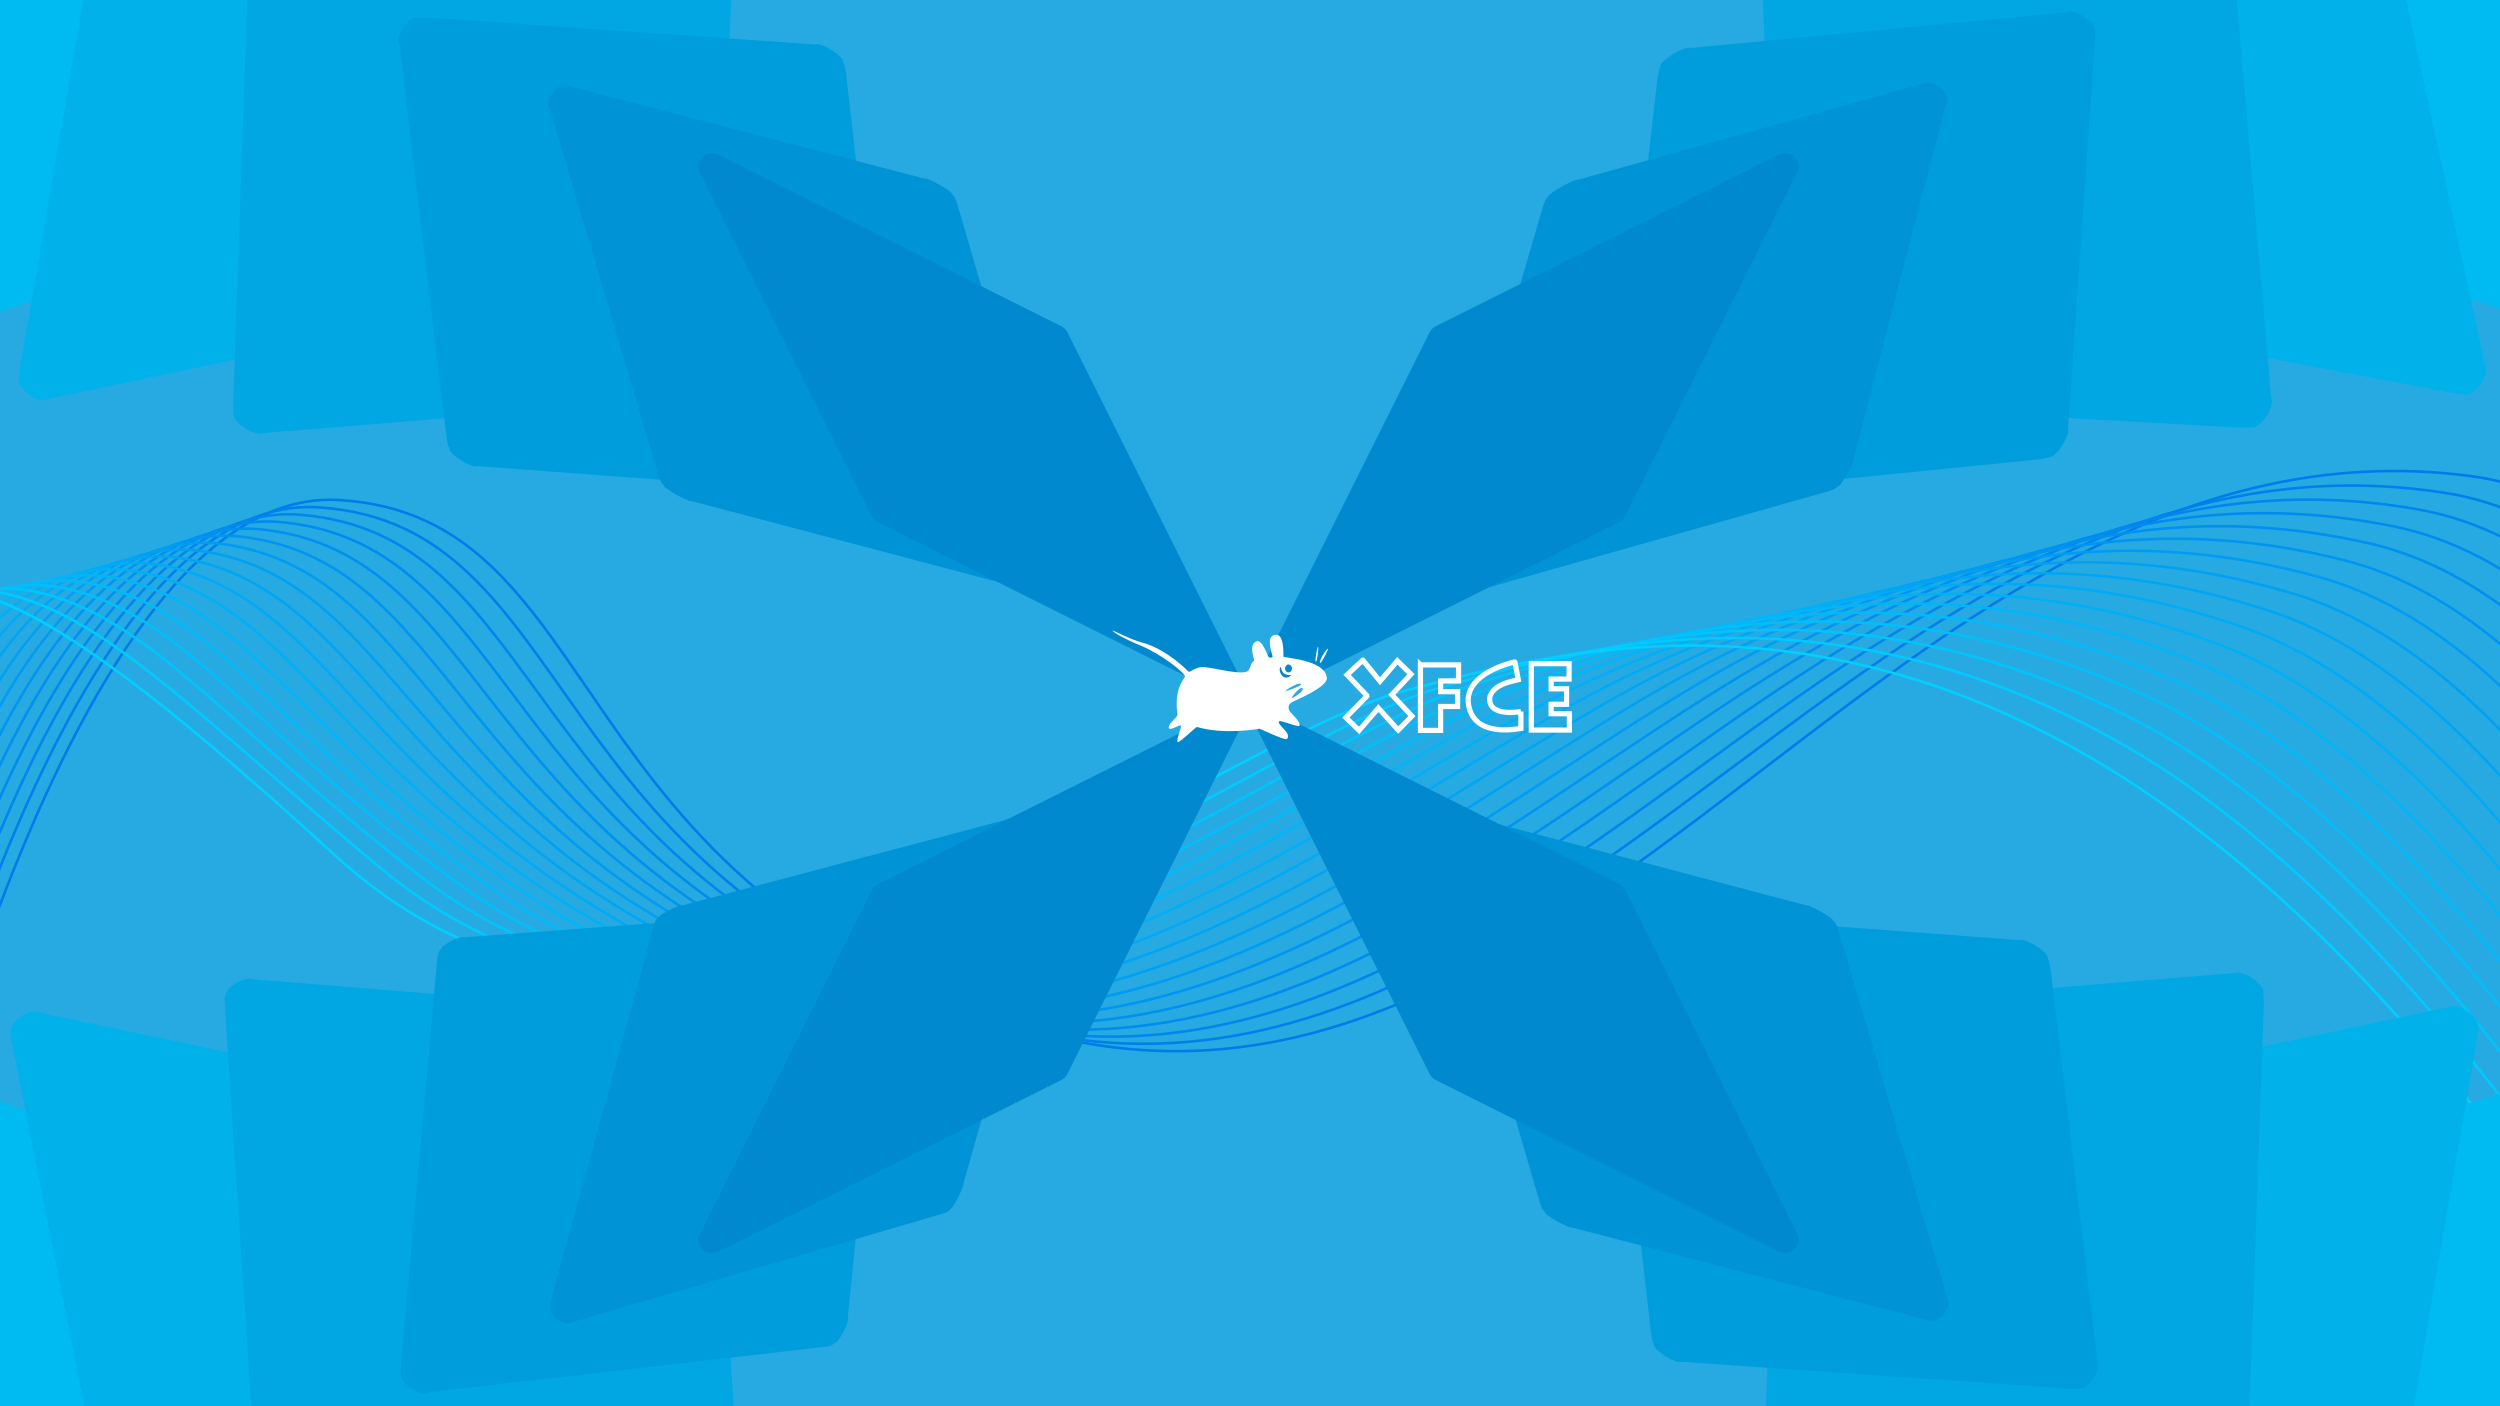 <?xml version="1.0" encoding="UTF-8"?>
<svg xmlns="http://www.w3.org/2000/svg" xmlns:xlink="http://www.w3.org/1999/xlink" viewBox="0 0 1920 1080">
  <defs>
    <style>
      .uuid-2b354f18-f3dc-4882-8eff-eb4a988081ac {
        stroke: #007bea;
      }

      .uuid-2b354f18-f3dc-4882-8eff-eb4a988081ac, .uuid-d4aeebac-7c0d-405b-ad39-57fed6b38b58, .uuid-6a88c3d9-6fa4-4469-8a7e-3ffc5c1eb22a, .uuid-9243f461-4afe-44cc-86ac-08fc1a0448cf, .uuid-fb97f2f5-2073-42c8-ba75-dd5e50f28bbc, .uuid-af09a0f3-1675-48c8-a26d-f1a70340cb8f, .uuid-8dedbb10-8f28-4eea-b466-fcd9f7d16c64, .uuid-6a9ac300-6aeb-4879-a1b9-610b49d9fbb3, .uuid-62dd1889-bccc-4804-b6c8-98bdb5979014, .uuid-75ed1c98-bd4e-4b7e-b435-7f4b808aa8e6, .uuid-bc31e2c0-dfe0-4ac5-b99d-19bfe1be615a, .uuid-ccf2f733-a29d-4d79-a089-0fd4a0e977cf, .uuid-1a783099-7998-439a-9d18-8808b15ab069, .uuid-992f1d3d-3f56-4712-9178-0852095f428c, .uuid-333f6bbb-761f-4044-add0-eab16eae02ed, .uuid-ec91bb6c-dc87-433b-b27a-b24e82188636, .uuid-7fe1f0ce-8aa3-4142-a60e-4015f3326689, .uuid-a73f2ecb-b490-40c6-aa77-cbdfff1237c5, .uuid-235a710b-5541-4905-9bee-888c5c28e391 {
        fill: none;
      }

      .uuid-2b354f18-f3dc-4882-8eff-eb4a988081ac, .uuid-d4aeebac-7c0d-405b-ad39-57fed6b38b58, .uuid-6a88c3d9-6fa4-4469-8a7e-3ffc5c1eb22a, .uuid-9243f461-4afe-44cc-86ac-08fc1a0448cf, .uuid-af09a0f3-1675-48c8-a26d-f1a70340cb8f, .uuid-8dedbb10-8f28-4eea-b466-fcd9f7d16c64, .uuid-6a9ac300-6aeb-4879-a1b9-610b49d9fbb3, .uuid-62dd1889-bccc-4804-b6c8-98bdb5979014, .uuid-75ed1c98-bd4e-4b7e-b435-7f4b808aa8e6, .uuid-bc31e2c0-dfe0-4ac5-b99d-19bfe1be615a, .uuid-ccf2f733-a29d-4d79-a089-0fd4a0e977cf, .uuid-1a783099-7998-439a-9d18-8808b15ab069, .uuid-992f1d3d-3f56-4712-9178-0852095f428c, .uuid-333f6bbb-761f-4044-add0-eab16eae02ed, .uuid-ec91bb6c-dc87-433b-b27a-b24e82188636, .uuid-7fe1f0ce-8aa3-4142-a60e-4015f3326689, .uuid-a73f2ecb-b490-40c6-aa77-cbdfff1237c5, .uuid-235a710b-5541-4905-9bee-888c5c28e391 {
        stroke-miterlimit: 10;
      }

      .uuid-2b354f18-f3dc-4882-8eff-eb4a988081ac, .uuid-d4aeebac-7c0d-405b-ad39-57fed6b38b58, .uuid-6a88c3d9-6fa4-4469-8a7e-3ffc5c1eb22a, .uuid-9243f461-4afe-44cc-86ac-08fc1a0448cf, .uuid-af09a0f3-1675-48c8-a26d-f1a70340cb8f, .uuid-6a9ac300-6aeb-4879-a1b9-610b49d9fbb3, .uuid-62dd1889-bccc-4804-b6c8-98bdb5979014, .uuid-75ed1c98-bd4e-4b7e-b435-7f4b808aa8e6, .uuid-bc31e2c0-dfe0-4ac5-b99d-19bfe1be615a, .uuid-ccf2f733-a29d-4d79-a089-0fd4a0e977cf, .uuid-1a783099-7998-439a-9d18-8808b15ab069, .uuid-992f1d3d-3f56-4712-9178-0852095f428c, .uuid-333f6bbb-761f-4044-add0-eab16eae02ed, .uuid-ec91bb6c-dc87-433b-b27a-b24e82188636, .uuid-7fe1f0ce-8aa3-4142-a60e-4015f3326689, .uuid-a73f2ecb-b490-40c6-aa77-cbdfff1237c5, .uuid-235a710b-5541-4905-9bee-888c5c28e391 {
        stroke-width: 2px;
      }

      .uuid-044374b8-4dd2-4278-a477-053693ee014f {
        fill: #00bbf1;
      }

      .uuid-d4aeebac-7c0d-405b-ad39-57fed6b38b58 {
        stroke: #00b5f8;
      }

      .uuid-6a88c3d9-6fa4-4469-8a7e-3ffc5c1eb22a {
        stroke: #009bf2;
      }

      .uuid-717767bc-dab0-476e-9ce0-76925747d744 {
        clip-path: url(#uuid-75829b9c-77c9-458f-bad5-007061a5b776);
      }

      .uuid-5fd9a5c7-151f-4bae-84dc-4273201b7ad5 {
        clip-path: url(#uuid-375e6e25-8329-40bb-aa2b-42f89948c8ae);
      }

      .uuid-0c9a1ffa-0b9d-4b5a-95cc-f7f38c0c2d75 {
        fill: #00c5f8;
      }

      .uuid-ad4d7aec-d77c-4c13-be53-336721f5fbde {
        fill: #00a7e3;
      }

      .uuid-9243f461-4afe-44cc-86ac-08fc1a0448cf {
        stroke: #008bee;
      }

      .uuid-da14de16-30d0-468c-9b5b-dd15bd6bd25d {
        fill: #fff;
        fill-rule: evenodd;
      }

      .uuid-af09a0f3-1675-48c8-a26d-f1a70340cb8f {
        stroke: #0090ef;
      }

      .uuid-8dedbb10-8f28-4eea-b466-fcd9f7d16c64 {
        stroke: #fff;
        stroke-width: 4px;
      }

      .uuid-6a9ac300-6aeb-4879-a1b9-610b49d9fbb3 {
        stroke: #00b0f7;
      }

      .uuid-aba55b09-bc87-4956-b3d4-7db648c7edc6 {
        fill: #27aae1;
      }

      .uuid-62dd1889-bccc-4804-b6c8-98bdb5979014 {
        stroke: #00a5f4;
      }

      .uuid-d3b5373d-34f5-42f6-9750-813687a1fdde {
        fill: #0089ce;
      }

      .uuid-75ed1c98-bd4e-4b7e-b435-7f4b808aa8e6 {
        stroke: #00cfff;
      }

      .uuid-bc31e2c0-dfe0-4ac5-b99d-19bfe1be615a {
        stroke: #00aaf6;
      }

      .uuid-2a2e2319-fad4-42c0-b80d-37d2ff50082b {
        fill: #00b1ea;
      }

      .uuid-ccf2f733-a29d-4d79-a089-0fd4a0e977cf {
        stroke: #00a0f3;
      }

      .uuid-1a783099-7998-439a-9d18-8808b15ab069 {
        stroke: #0080eb;
      }

      .uuid-a70e38e3-7807-4ea7-93d5-828b51578dd9 {
        fill: #009ddc;
      }

      .uuid-feeea01e-c1dc-4c19-a3e3-febdb9d51e91 {
        fill: #00cfff;
      }

      .uuid-675139bf-1f79-45e5-b2dc-7342dc1b3ca4 {
        fill: #0093d5;
      }

      .uuid-992f1d3d-3f56-4712-9178-0852095f428c {
        stroke: #00bafa;
      }

      .uuid-333f6bbb-761f-4044-add0-eab16eae02ed {
        stroke: #00cafe;
      }

      .uuid-ec91bb6c-dc87-433b-b27a-b24e82188636 {
        stroke: #0086ed;
      }

      .uuid-7fe1f0ce-8aa3-4142-a60e-4015f3326689 {
        stroke: #00bffb;
      }

      .uuid-a73f2ecb-b490-40c6-aa77-cbdfff1237c5 {
        stroke: #00c5fc;
      }

      .uuid-235a710b-5541-4905-9bee-888c5c28e391 {
        stroke: #0095f1;
      }
    </style>
    <clipPath id="uuid-375e6e25-8329-40bb-aa2b-42f89948c8ae">
      <rect class="uuid-fb97f2f5-2073-42c8-ba75-dd5e50f28bbc" width="1920" height="1080"/>
    </clipPath>
    <clipPath id="uuid-75829b9c-77c9-458f-bad5-007061a5b776">
      <rect class="uuid-fb97f2f5-2073-42c8-ba75-dd5e50f28bbc" x="0" y="0" width="1920" height="1080"/>
    </clipPath>
  </defs>
  <g id="uuid-d7e2de39-2a6d-447d-b724-7d2a3bf6bd32" data-name="Layer 1">
    <rect class="uuid-aba55b09-bc87-4956-b3d4-7db648c7edc6" width="1920" height="1080"/>
  </g>
  <g id="uuid-b1f5e220-4182-4c6d-9707-7a5374d2460b" data-name="Layer 6">
    <g class="uuid-5fd9a5c7-151f-4bae-84dc-4273201b7ad5">
      <g>
        <path class="uuid-2b354f18-f3dc-4882-8eff-eb4a988081ac" d="M-77.903,952.774S49.645,372.194,259.839,384s166.242,300.867,528.387,406.452c426.194,124.258,668.928-481.176,1107.871-425.032,199.742,25.548,296.129,318.194,296.129,318.194"/>
        <path class="uuid-1a783099-7998-439a-9d18-8808b15ab069" d="M-82.839,932.524c2.657-9.104,123.928-556.877,328.146-542.85,200.37,13.763,165.174,283.136,509.761,392.453,271.132,86.014,477.651-131.604,693.289-277.919,126.029-85.193,263.485-151.125,428.597-125.819,194.224,29.768,292.75,309.256,300.972,320.974"/>
        <path class="uuid-ec91bb6c-dc87-433b-b27a-b24e82188636" d="M-87.774,912.274c5.315-18.208,120.282-533.211,318.55-516.926,190.533,15.65,164.031,266.154,491.135,378.453,272.824,93.664,489.537-128.451,701.947-267.875,124.913-81.386,264.961-144.697,433.955-114.567,188.688,33.641,289.371,300.318,305.816,323.754"/>
        <path class="uuid-9243f461-4afe-44cc-86ac-08fc1a0448cf" d="M-92.71,892.024c7.972-27.312,116.612-509.587,308.954-491.002,180.682,17.459,162.787,249.898,472.509,364.454,274.629,101.576,501.094-125.816,710.605-257.832,123.605-77.885,266.393-138.43,439.312-103.316,183.151,37.191,285.992,291.381,310.659,326.534"/>
        <path class="uuid-af09a0f3-1675-48c8-a26d-f1a70340cb8f" d="M-97.645,871.774c10.629-36.415,112.917-486.015,299.358-465.077,170.819,19.183,161.417,234.343,453.884,350.455,276.509,109.777,512.907-122.803,719.264-247.788,122.445-74.163,267.8-132.334,444.669-92.065,177.625,40.442,282.613,282.443,315.503,329.314"/>
        <path class="uuid-235a710b-5541-4905-9bee-888c5c28e391" d="M-102.581,851.524c13.287-45.519,109.198-462.503,289.763-439.153,160.944,20.812,159.899,219.457,435.258,336.456,278.425,118.302,524.739-119.769,727.922-237.745,121.296-70.43,269.202-126.423,450.026-80.813,172.124,43.415,279.234,273.505,320.346,332.094"/>
        <path class="uuid-6a88c3d9-6fa4-4469-8a7e-3ffc5c1eb22a" d="M-107.516,831.274c15.944-54.623,105.456-439.063,280.167-413.229,151.062,22.337,158.212,205.207,416.632,322.457,280.327,127.189,536.59-116.713,736.58-227.701,120.158-66.684,270.618-120.708,455.384-69.562,166.658,46.134,275.855,264.568,325.19,334.874"/>
        <path class="uuid-ccf2f733-a29d-4d79-a089-0fd4a0e977cf" d="M-112.452,811.024c18.601-63.727,101.696-415.711,270.571-387.305,141.175,23.747,156.335,191.557,398.006,308.458,282.16,136.486,548.46-113.633,745.238-217.658,119.031-62.925,272.069-115.204,460.741-58.31,161.238,48.621,272.476,255.63,330.033,337.654"/>
        <path class="uuid-62dd1889-bccc-4804-b6c8-98bdb5979014" d="M-117.387,790.774c21.259-72.831,97.923-392.465,260.975-361.381,131.287,25.028,154.25,178.469,379.38,294.459,283.856,146.247,560.348-110.525,753.896-207.615,117.915-59.15,273.575-109.922,466.098-47.059,155.871,50.895,269.096,246.692,334.877,340.434"/>
        <path class="uuid-bc31e2c0-dfe0-4ac5-b99d-19bfe1be615a" d="M-122.323,770.524c23.916-81.935,94.145-369.349,251.379-335.457,121.407,26.17,151.936,165.899,360.754,280.46,285.333,156.538,572.253-107.387,762.554-197.571,116.809-55.356,275.159-104.877,471.455-35.808,150.568,52.979,265.717,237.755,339.72,343.214"/>
        <path class="uuid-6a9ac300-6aeb-4879-a1b9-610b49d9fbb3" d="M-127.258,750.274c26.573-91.039,90.378-346.395,241.783-309.532,111.543,27.157,149.374,153.806,342.128,266.461,286.492,167.44,584.176-104.216,771.212-187.528,115.714-51.543,276.843-100.082,476.813-24.556,145.334,54.891,262.338,228.817,344.564,345.994"/>
        <path class="uuid-d4aeebac-7c0d-405b-ad39-57fed6b38b58" d="M-132.194,730.024c29.231-100.142,86.643-323.642,232.187-283.608,101.708,27.976,146.54,142.139,323.502,252.462,287.205,179.05,596.113-101.008,779.871-177.484,114.628-47.706,278.651-95.552,482.17-13.305,140.178,56.65,258.959,219.88,349.407,348.774"/>
        <path class="uuid-992f1d3d-3f56-4712-9178-0852095f428c" d="M-137.129,709.774c31.888-109.246,82.976-301.144,222.591-257.684,91.922,28.613,143.409,130.847,304.876,238.462,287.31,191.488,608.064-97.76,788.529-167.441,113.55-43.844,280.61-91.301,487.527-2.053,135.107,58.274,255.58,210.942,354.25,351.555"/>
        <path class="uuid-7fe1f0ce-8aa3-4142-a60e-4015f3326689" d="M-142.065,689.524c34.545-118.35,79.428-278.97,212.995-231.76,82.208,29.057,139.95,119.87,286.251,224.463,286.599,204.896,620.026-94.468,797.187-157.398,112.48-39.954,282.745-87.342,492.885,9.198,130.126,59.781,252.201,202.004,359.094,354.335"/>
        <path class="uuid-a73f2ecb-b490-40c6-aa77-cbdfff1237c5" d="M-147,669.274c37.203-127.454,76.085-257.217,203.4-205.836,72.602,29.3,136.124,109.138,267.625,210.464,284.796,219.447,631.994-91.13,805.845-147.354,111.415-36.032,285.086-83.688,498.242,20.45,125.244,61.188,248.822,193.067,363.937,357.115"/>
        <path class="uuid-333f6bbb-761f-4044-add0-eab16eae02ed" d="M-151.935,649.024c39.86-136.558,73.078-236.006,193.804-179.911,63.157,29.346,131.884,98.567,248.999,196.465,281.536,235.34,644.05-87.453,814.503-137.311,110.407-31.889,287.662-80.354,503.599,31.701,120.467,62.513,245.443,184.129,368.781,359.895"/>
        <path class="uuid-75ed1c98-bd4e-4b7e-b435-7f4b808aa8e6" d="M-156.871,628.774c62.71-214.839,94.065-264.734,414.581,28.479,276.335,252.795,655.935-84.3,823.161-127.267,167.226-42.968,502.839-135.534,882.581,405.627"/>
      </g>
    </g>
  </g>
  <g id="uuid-7d9d975e-7a60-4a88-804d-e630113a04bb" data-name="Layer 5">
    <path class="uuid-8dedbb10-8f28-4eea-b466-fcd9f7d16c64" d="M1046.633,507.016l13.22,16.185,13.303-15.685,10.462,10.296-14.701,15.723,15.434,16.444-10.536,10.713-15.239-16.896-14.754,17.137-10.22-9.826,16.158-16.442-.092-.557-15.119-15.847,12.084-11.245ZM1176.038,509.675v51.034h29.266v-12.577h-14.028v-7.256h11.852v-11.852h-11.852v-7.498h13.787v-11.852h-29.024ZM1168.056,546.439c-8.12,1.517-25.209,1.83-23.942-10.518.405-3.951,4.529-7.564,7.817-9.356,4.362-2.378,9.301-3.377,14.09-4.54l-2.565-13.554c-.349-.335-6.592,1.681-7.544,1.999-15.541,5.195-33.778,16.303-26.801,35.611,5.661,15.666,25.166,15.682,38.945,13.419v-13.061ZM1090.9,510.643v50.309h15.48v-18.382h13.061v-11.368h-13.061v-8.224h13.787v-12.335h-29.266Z"/>
  </g>
  <g id="uuid-98e246ac-48cc-474c-892a-aa1a2849a408" data-name="Layer 4">
    <g class="uuid-717767bc-dab0-476e-9ce0-76925747d744">
      <g>
        <g>
          <path class="uuid-feeea01e-c1dc-4c19-a3e3-febdb9d51e91" d="M2169.071-254.579l-449.35-224.675c-15.05-7.525-31.016,8.441-23.491,23.491L1920.905-6.413c1.694,3.388,4.442,6.136,7.83,7.83l449.35,224.675c15.05,7.525,31.016-8.441,23.491-23.491l-224.675-449.35c-1.694-3.388-4.442-6.136-7.83-7.83Z"/>
          <path class="uuid-0c9a1ffa-0b9d-4b5a-95cc-f7f38c0c2d75" d="M1610.295-353.664c-.284.142,3.453,8.309,3.311,8.593l158.604,392.605c-.461.922,11.286,24.199,12.129,24.406,1.764,2.981,4.466,5.309,7.711,6.591l414.441,169.522c.284-.142,8.93,3.835,9.072,3.551,12.9,6.45,28.065-10.195,21.615-23.095l-175.588-419.139c-1.452-2.904-3.429-6.016-6.333-7.468.631-1.263-34.294-19.395-35.557-18.764l-385.983-158.58c-12.9-6.45-29.872,8.879-23.422,21.778Z"/>
          <path class="uuid-044374b8-4dd2-4278-a477-053693ee014f" d="M1524.387-251.584c-.569.284,2.277,7.359,1.993,7.927l110.179,371.152c-.922,1.843,9.555,22.364,11.24,22.778,1.834,2.574,4.49,4.483,7.592,5.352l389.348,119.278c.569-.284,8.042,2.761,8.326,2.192,10.75,5.375,25.114-11.949,19.739-22.699l-126.5-388.928c-1.21-2.42-2.416-5.896-4.837-7.106,1.263-2.525-29.404-19.198-31.93-17.936l-361.799-112.077c-10.75-5.375-28.728,9.316-23.353,20.066Z"/>
          <path class="uuid-2a2e2319-fad4-42c0-b80d-37d2ff50082b" d="M1438.506-149.524c-.853.426,1.101,6.409.675,7.261l61.755,349.699c-1.382,2.765,7.823,20.529,10.352,21.151,1.904,2.166,4.514,3.656,7.473,4.113l364.256,69.034c.853-.426,7.154,1.687,7.581.834,8.6,4.3,22.163-13.703,17.863-22.303l-77.413-358.717c-.968-1.936-1.403-5.776-3.34-6.744,1.894-3.788-24.515-19.001-28.303-17.108l-337.614-65.574c-8.6-4.3-27.584,9.754-23.285,18.354Z"/>
          <path class="uuid-ad4d7aec-d77c-4c13-be53-336721f5fbde" d="M1352.794-47.557c-1.137.569-.075,5.459-.644,6.596l13.33,328.246c-1.843,3.686,6.092,18.694,9.463,19.523,1.974,1.759,4.538,2.83,7.354,2.874l339.164,18.789c1.137-.569,6.267.613,6.835-.524,6.45,3.225,19.212-15.457,15.987-21.907l-28.326-328.506c-.726-1.452-.391-5.656-1.843-6.382,2.525-5.05-19.625-18.805-24.676-16.279l-313.43-19.071c-6.45-3.225-26.441,10.192-23.216,16.642Z"/>
          <path class="uuid-a70e38e3-7807-4ea7-93d5-828b51578dd9" d="M1275.198,51.778c-1.421.711-1.251,4.509-1.962,5.93l-35.094,306.793c-2.304,4.608,4.6,16.154,8.575,17.895,2.244.983,4.562,2.003,7.236,1.634l314.072-31.455c1.421-.711,5.379-.461,6.09-1.882,4.3,2.15,16.261-17.211,14.111-21.511l20.761-298.295c-.484-.968.622-5.536-.346-6.02,3.157-6.313-14.736-18.608-21.049-15.451l-289.246,27.432c-4.3-2.15-25.297,10.629-23.147,14.929Z"/>
          <path class="uuid-675139bf-1f79-45e5-b2dc-7342dc1b3ca4" d="M1188.923,151.249c-1.706.853-2.427,3.559-3.28,5.264l-83.519,285.34c-2.765,5.529,2.761,14.576,7.686,16.267,2.19.752,4.586,1.176,7.117.395l288.98-81.699c1.706-.853,4.491-1.535,5.344-3.24,2.15,1.075,13.311-18.965,12.236-21.115l69.849-268.083c-.242-.484,1.635-5.416,1.151-5.658,3.788-7.576-9.846-18.411-17.422-14.623l-265.062,73.936c-2.15-1.075-24.153,11.067-23.078,13.217Z"/>
          <path class="uuid-d3b5373d-34f5-42f6-9750-813687a1fdde" d="M1248.322,396.312l131.944-263.887c4.419-8.838-4.957-18.214-13.795-13.795l-263.887,131.944c-1.99.995-3.603,2.608-4.598,4.598l-131.944,263.887c-4.419,8.838,4.957,18.214,13.795,13.795l263.887-131.944c1.99-.995,3.603-2.608,4.598-4.598Z"/>
        </g>
        <g>
          <path class="uuid-feeea01e-c1dc-4c19-a3e3-febdb9d51e91" d="M-251.37,1334.579l449.35,224.675c15.05,7.525,31.016-8.441,23.491-23.491L-3.204,1086.413c-1.694-3.388-4.442-6.136-7.83-7.83l-449.35-224.675c-15.05-7.525-31.016,8.441-23.491,23.491l224.675,449.35c1.694,3.388,4.442,6.136,7.83,7.83Z"/>
          <path class="uuid-0c9a1ffa-0b9d-4b5a-95cc-f7f38c0c2d75" d="M-319.866,850.415l174.14,422.035c1.452,2.904,3.397,6.08,6.301,7.533-.631,1.263,31.612,18.054,32.874,17.423l391.952,158.278c3.408,1.42,6.779,1.446,9.87.784,9.063-1.942,17.064-14.307,12.176-24.083l-158.534-387.45c.631-1.263-17.158-35.501-18.42-34.869-1.452-2.904-4.582-4.872-7.487-6.324l-419.9-175.208c-9.411-4.706-21.125,2.475-23.545,11.001-.956,3.367-1.03,7.109.572,10.882Z"/>
          <path class="uuid-044374b8-4dd2-4278-a477-053693ee014f" d="M-155.822,823.382l123.605,394.719c1.21,2.42,2.352,6.025,4.772,7.235-1.263,2.525,27.169,18.081,29.694,16.818l370.608,109.908c3.172,1.017,6.197.628,8.991-.113,7.465-1.982,15.682-14.847,11.609-22.994l-111.583-363.931c1.263-2.525-15.124-32.62-17.649-31.357-1.21-2.42-4.723-3.608-7.143-4.818l-390.449-125.74c-7.843-3.921-19.854,3.424-22.165,10.439-.997,3.027-1.459,6.359-.29,9.834Z"/>
          <path class="uuid-2a2e2319-fad4-42c0-b80d-37d2ff50082b" d="M8.273,796.276l73.07,367.403c.968,1.936,1.307,5.969,3.243,6.937-1.894,3.788,22.727,18.107,26.515,16.213l349.264,61.537c2.935.615,5.592-.182,8.113-1.01,5.871-1.928,14.301-15.388,11.042-21.905l-64.633-340.412c1.894-3.788-13.091-29.739-16.878-27.845-.968-1.936-4.863-2.344-6.8-3.312L30.209,777.611c-6.274-3.137-18.657,4.366-20.785,9.878-1.045,2.706-1.888,5.609-1.152,8.787Z"/>
          <path class="uuid-ad4d7aec-d77c-4c13-be53-336721f5fbde" d="M172.433,769.096l22.535,340.088c.726,1.452.262,5.914,1.714,6.64-2.525,5.05,18.284,18.134,23.335,15.609l327.92,13.167c2.699.212,5.206-.519,7.234-1.907,4.567-.786,12.919-15.929,10.475-20.817l-17.683-316.893c2.525-5.05-11.057-26.858-16.108-24.332-.726-1.452-5.004-1.08-6.456-1.806l-331.548-26.805c-4.706-2.353-18.343,5.014-19.405,9.317-1.531,2.163-2.317,4.859-2.013,7.74Z"/>
          <path class="uuid-a70e38e3-7807-4ea7-93d5-828b51578dd9" d="M335.955,735.278l-28,312.772c.484.968-.783,5.858.185,6.342-3.157,6.313,13.842,18.161,20.155,15.004l306.576-35.203c2.463-.19,4.672-1.216,6.356-2.804,3.045-.524,11.538-16.469,9.909-19.728l29.268-293.374c3.157-6.313-9.024-23.977-15.337-20.82-.484-.968-5.144.184-6.112-.3l-302.098,22.663c-3.137-1.569-17.317,5.887-18.025,8.755-1.684,1.774-2.746,4.109-2.875,6.693Z"/>
          <path class="uuid-675139bf-1f79-45e5-b2dc-7342dc1b3ca4" d="M502.642,709.446l-78.535,285.456c.242.484-1.828,5.802-1.344,6.044-3.788,7.576,9.399,18.188,16.975,14.4l285.231-83.573c2.226-.592,4.138-1.912,5.477-3.701,1.522-.262,10.157-17.01,9.342-18.639l76.218-269.856c3.788-7.576-6.99-21.095-14.566-17.308-.242-.484-5.285,1.449-5.769,1.207l-272.647,72.131c-1.569-.784-16.291,6.76-16.645,8.194-1.837,1.384-3.175,3.359-3.737,5.646Z"/>
          <path class="uuid-d3b5373d-34f5-42f6-9750-813687a1fdde" d="M669.38,683.688l-131.944,263.887c-4.419,8.838,4.957,18.214,13.795,13.795l263.887-131.944c1.99-.995,3.603-2.608,4.598-4.598l131.944-263.887c4.419-8.838-4.957-18.214-13.795-13.795l-263.887,131.944c-1.99.995-3.603,2.608-4.598,4.598Z"/>
        </g>
        <g>
          <path class="uuid-feeea01e-c1dc-4c19-a3e3-febdb9d51e91" d="M-254.611-245.2l-224.675,449.35c-7.525,15.05,8.441,31.016,23.491,23.491L-6.445,2.966C-3.057,1.272-.309-1.476,1.385-4.864l224.675-449.35c7.525-15.05-8.441-31.016-23.491-23.491L-246.781-253.03c-3.388,1.694-6.136,4.442-7.83,7.83Z"/>
          <path class="uuid-0c9a1ffa-0b9d-4b5a-95cc-f7f38c0c2d75" d="M-139.491-193.224c-1.263-.631-17.741,30.985-17.109,32.248l-154.714,384.825c.142.284-3.504,8.268-3.22,8.41-6.45,12.9,10.257,28.096,23.156,21.646L128.456,78.664c3.245-1.282,5.947-3.61,7.711-6.591.843-.207,12.579-23.464,12.119-24.385l158.619-392.634c-.142-.284,3.591-8.443,3.307-8.585,6.45-12.9-10.195-28.065-23.095-21.615L-132.023-199.558c-2.904,1.452-6.016,3.429-7.468,6.333Z"/>
          <path class="uuid-044374b8-4dd2-4278-a477-053693ee014f" d="M-24.37-141.249c-2.525-1.263-17.82,26.647-16.557,29.173l-106.938,364.669c.284.569-2.485,7.491-1.917,7.775-5.375,10.75,12.072,25.176,22.822,19.801l390.318-125.806c3.102-.869,5.758-2.778,7.591-5.352,1.686-.414,12.154-20.918,11.232-22.761l110.192-371.176c-.284-.569,2.558-7.636,1.989-7.92,5.375-10.75-11.949-25.114-22.699-19.739L-17.264-146.085c-2.42,1.21-5.896,2.416-7.106,4.837Z"/>
          <path class="uuid-2a2e2319-fad4-42c0-b80d-37d2ff50082b" d="M90.75-89.273c-3.788-1.894-17.899,22.309-16.005,26.097L15.584,281.336c.426.853-1.467,6.713-.614,7.14-4.3,8.6,13.888,22.256,22.488,17.956l360.801-76.371c2.959-.457,5.569-1.946,7.472-4.112,2.529-.621,11.729-18.372,10.346-21.137l61.765-349.718c-.426-.853,1.525-6.83.672-7.256,4.3-8.6-13.703-22.163-22.303-17.863L97.494-92.613c-1.936.968-5.776,1.403-6.744,3.34Z"/>
          <path class="uuid-ad4d7aec-d77c-4c13-be53-336721f5fbde" d="M205.892-37.357c-5.05-2.525-17.978,17.971-15.452,23.022l-11.385,324.356c.569,1.137-.448,5.936.689,6.504-3.225,6.45,15.704,19.336,22.154,16.111l331.285-26.936c2.816-.044,5.379-1.115,7.353-2.873,3.372-.828,11.303-15.826,9.46-19.513l13.338-328.26c-.569-1.137.491-6.023-.646-6.592,3.225-6.45-15.457-19.212-21.907-15.987l-328.506,28.326c-1.452.726-5.656.391-6.382,1.843Z"/>
          <path class="uuid-a70e38e3-7807-4ea7-93d5-828b51578dd9" d="M321.69,13.727c-6.313-3.157-18.056,13.633-14.9,19.946l36.391,304.2c.711,1.421.571,5.158,1.992,5.869-2.15,4.3,17.52,16.416,21.82,14.266l301.769,22.499c2.673.368,4.989-.652,7.233-1.634,3.976-1.74,10.878-13.28,8.573-17.888l-35.09-306.803c-.711-1.421-.542-5.216-1.963-5.927,2.15-4.3-17.211-16.261-21.511-14.111L327.71,13.381c-.968.484-5.536-.622-6.02.346Z"/>
          <path class="uuid-675139bf-1f79-45e5-b2dc-7342dc1b3ca4" d="M436.471,66.223c-7.576-3.788-18.135,9.295-14.348,16.871l84.167,284.044c.853,1.706,1.59,4.381,3.295,5.234-1.075,2.15,19.335,13.496,21.485,12.421l272.252,71.933c2.529.781,4.925.356,7.114-.395,4.927-1.69,10.452-10.734,7.687-16.264l-83.517-285.345c-.853-1.706-1.575-4.41-3.281-5.263,1.075-2.15-18.965-13.311-21.115-12.236l-268.083-69.849c-.484.242-5.416-1.635-5.658-1.151Z"/>
          <path class="uuid-d3b5373d-34f5-42f6-9750-813687a1fdde" d="M815.118,250.573l-263.887-131.944c-8.838-4.419-18.214,4.957-13.795,13.795l131.944,263.887c.995,1.99,2.608,3.603,4.598,4.598l263.887,131.944c8.838,4.419,18.214-4.957,13.795-13.795l-131.944-263.887c-.995-1.99-2.608-3.603-4.598-4.598Z"/>
        </g>
        <g>
          <path class="uuid-feeea01e-c1dc-4c19-a3e3-febdb9d51e91" d="M2172.312,1325.2l224.675-449.35c7.525-15.05-8.441-31.016-23.491-23.491l-449.35,224.675c-3.388,1.694-6.136,4.442-7.83,7.83l-224.675,449.35c-7.525,15.05,8.441,31.016,23.491,23.491l449.35-224.675c3.388-1.694,6.136-4.442,7.83-7.83Z"/>
          <path class="uuid-0c9a1ffa-0b9d-4b5a-95cc-f7f38c0c2d75" d="M1789.245,1001.336c-3.245,1.282-5.947,3.61-7.711,6.591-.843.207-12.579,23.464-12.119,24.385l-158.619,392.634c.142.284-3.591,8.443-3.307,8.585-6.45,12.9,10.195,28.065,23.095,21.615l419.139-175.588c2.904-1.452,6.016-3.429,7.468-6.333,1.263.631,17.741-30.985,17.109-32.248l154.714-384.825c-.142-.284,3.504-8.268,3.22-8.41,6.45-12.9-10.257-28.096-23.156-21.646l-419.834,175.24Z"/>
          <path class="uuid-044374b8-4dd2-4278-a477-053693ee014f" d="M1654.344,925.638c-3.102.869-5.758,2.778-7.591,5.352-1.686.414-12.154,20.918-11.232,22.761l-110.192,371.176c.284.569-2.558,7.636-1.989,7.92-5.375,10.75,11.949,25.114,22.699,19.739l388.928-126.5c2.42-1.21,5.896-2.416,7.106-4.837,2.525,1.263,17.82-26.647,16.557-29.173l106.938-364.669c-.284-.569,2.485-7.491,1.917-7.775,5.375-10.75-12.072-25.176-22.822-19.801l-390.318,125.806Z"/>
          <path class="uuid-2a2e2319-fad4-42c0-b80d-37d2ff50082b" d="M1519.442,849.939c-2.959.457-5.569,1.946-7.472,4.112-2.529.621-11.729,18.372-10.346,21.137l-61.765,349.718c.426.853-1.525,6.83-.672,7.256-4.3,8.6,13.703,22.163,22.303,17.863l358.717-77.413c1.936-.968,5.776-1.403,6.744-3.34,3.788,1.894,17.899-22.309,16.005-26.097l59.162-344.512c-.426-.853,1.467-6.713.614-7.14,4.3-8.6-13.888-22.256-22.488-17.956l-360.801,76.371Z"/>
          <path class="uuid-ad4d7aec-d77c-4c13-be53-336721f5fbde" d="M1384.519,774.3c-2.816.044-5.379,1.115-7.353,2.873-3.372.828-11.303,15.826-9.46,19.513l-13.338,328.26c.569,1.137-.491,6.023.646,6.592-3.225,6.45,15.457,19.212,21.907,15.987l328.506-28.326c1.452-.726,5.656-.391,6.382-1.843,5.05,2.525,17.978-17.971,15.452-23.022l11.385-324.356c-.569-1.137.448-5.936-.689-6.504,3.225-6.45-15.704-19.336-22.154-16.111l-331.285,26.936Z"/>
          <path class="uuid-a70e38e3-7807-4ea7-93d5-828b51578dd9" d="M1248.939,699.493c-2.673-.368-4.989.652-7.233,1.634-3.976,1.74-10.878,13.28-8.573,17.888l35.09,306.803c.711,1.421.542,5.216,1.963,5.927-2.15,4.3,17.211,16.261,21.511,14.111l298.295,20.761c.968-.484,5.536.622,6.02-.346,6.313,3.157,18.056-13.633,14.9-19.946l-36.391-304.2c-.711-1.421-.571-5.158-1.992-5.869,2.15-4.3-17.52-16.416-21.82-14.266l-301.769-22.499Z"/>
          <path class="uuid-675139bf-1f79-45e5-b2dc-7342dc1b3ca4" d="M1114.377,623.275c-2.529-.781-4.925-.356-7.114.395-4.927,1.69-10.452,10.734-7.687,16.264l83.517,285.345c.853,1.706,1.575,4.41,3.281,5.263-1.075,2.15,18.965,13.311,21.115,12.236l268.083,69.849c.484-.242,5.416,1.635,5.658,1.151,7.576,3.788,18.135-9.295,14.348-16.871l-84.167-284.044c-.853-1.706-1.59-4.381-3.295-5.234,1.075-2.15-19.335-13.496-21.485-12.421l-272.252-71.933Z"/>
          <path class="uuid-d3b5373d-34f5-42f6-9750-813687a1fdde" d="M1102.583,829.427l263.887,131.944c8.838,4.419,18.214-4.957,13.795-13.795l-131.944-263.887c-.995-1.99-2.608-3.603-4.598-4.598l-263.887-131.944c-8.838-4.419-18.214,4.957-13.795,13.795l131.944,263.887c.995,1.99,2.608,3.603,4.598,4.598Z"/>
        </g>
      </g>
    </g>
  </g>
  <g id="uuid-f9092236-c5ab-43d2-9c2b-a0004b9ac4a6" data-name="Layer 3">
    <g id="uuid-ef143a07-6c0d-43aa-a5c0-c104c961b975" data-name="layer8">
      <g id="uuid-3b3d282e-52f3-4715-a2e4-db0e3355d78b" data-name="layer10">
        <path id="uuid-a4550e2b-25ef-4000-a53a-8b200f530b43" data-name="path13" class="uuid-da14de16-30d0-468c-9b5b-dd15bd6bd25d" d="M1019.922,498.227c-.855-.707-7.56,9.871-6.077,10.969.891.667,6.459-10.592,6.077-10.969Z"/>
        <path id="uuid-64f909bb-4195-4058-8ee9-86883e13c0b6" data-name="path18" class="uuid-da14de16-30d0-468c-9b5b-dd15bd6bd25d" d="M1012.214,496.745c-.423-.491-2.669,10.909-1.63,11.413.891.667,2.444-10.82,1.63-11.413Z"/>
        <path id="uuid-e3a114dd-766e-42f7-a9d6-65a667121ae3" data-name="path14" class="uuid-da14de16-30d0-468c-9b5b-dd15bd6bd25d" d="M854.589,484.258c-.878.481,7.026,5.634,21.794,11.714,14.769,6.08,35.171,21.49,33.571,23.977-4.797,6.756-7.626,14.837-5.674,28.679.352,2.436-7.22,6.667-6.67,10.343.461,2.797,8.464-2.773,9.339-1.673.535,1.974-4.282,11.964-2.335,12.678,1.424.423,13.943-11.879,14.67-11.674,20.645,6.241,47.506,1.528,48.026,1.331-.049-.108,19.329,9.11,21.013,8.008,4.248-4.6-8.051-11.084-6-13.674.899-1.356,14.98,5.091,15.674,3.331,1.01-3.047-6.538-9.444-7.674-11.339-.987-1.747-1.202-4.569,1.331-6.335,2.533-1.766,28.434-11.672,27.348-19.339-1.878-13.931-32.848-14.836-33.348-16.009-.235-.551,1.363-19.922-7.674-16.343-5.564,2.071-1.021,14.413-.661,16.009.332,1.469-2.475,1.314-3.004.669-1.18-1.441-5.077-14.306-9.674-12.008-6.447,3.554-.38,14.645-1.665,15.005-2.388,1.335-2.253,4.595-4.168,7.251-3.157,4.524-26.779-2.119-34.416-2.582-5.591-.33-10.938,4.257-11.443,3.673-6.807-6.817-20.891-18.687-36.32-22.63-8.653-2.348-21.525-9.147-22.041-9.06ZM989.599,510.323c1.476,0,2.669,1.363,2.669,3.044s-1.193,3.044-2.669,3.044-2.677-1.363-2.677-3.044,1.201-3.044,2.677-3.044ZM983.599,512.171c1.136,4.904,2.91,6.467,8.231,6.311-6.774,6.211-10.89-4.431-8.231-6.311h0ZM998.245,524.993c.277.011.491.074.63.207,2.669.967-11.468,6.058-11.562,5.339-.147-.513,8.254-5.648,10.933-5.546ZM999.679,528.252c.146-.011.275.008.382.064,2.519,2.503-7.975,8.052-7.857,7.857-.846-.511,5.283-7.751,7.474-7.921Z"/>
      </g>
    </g>
  </g>
</svg>